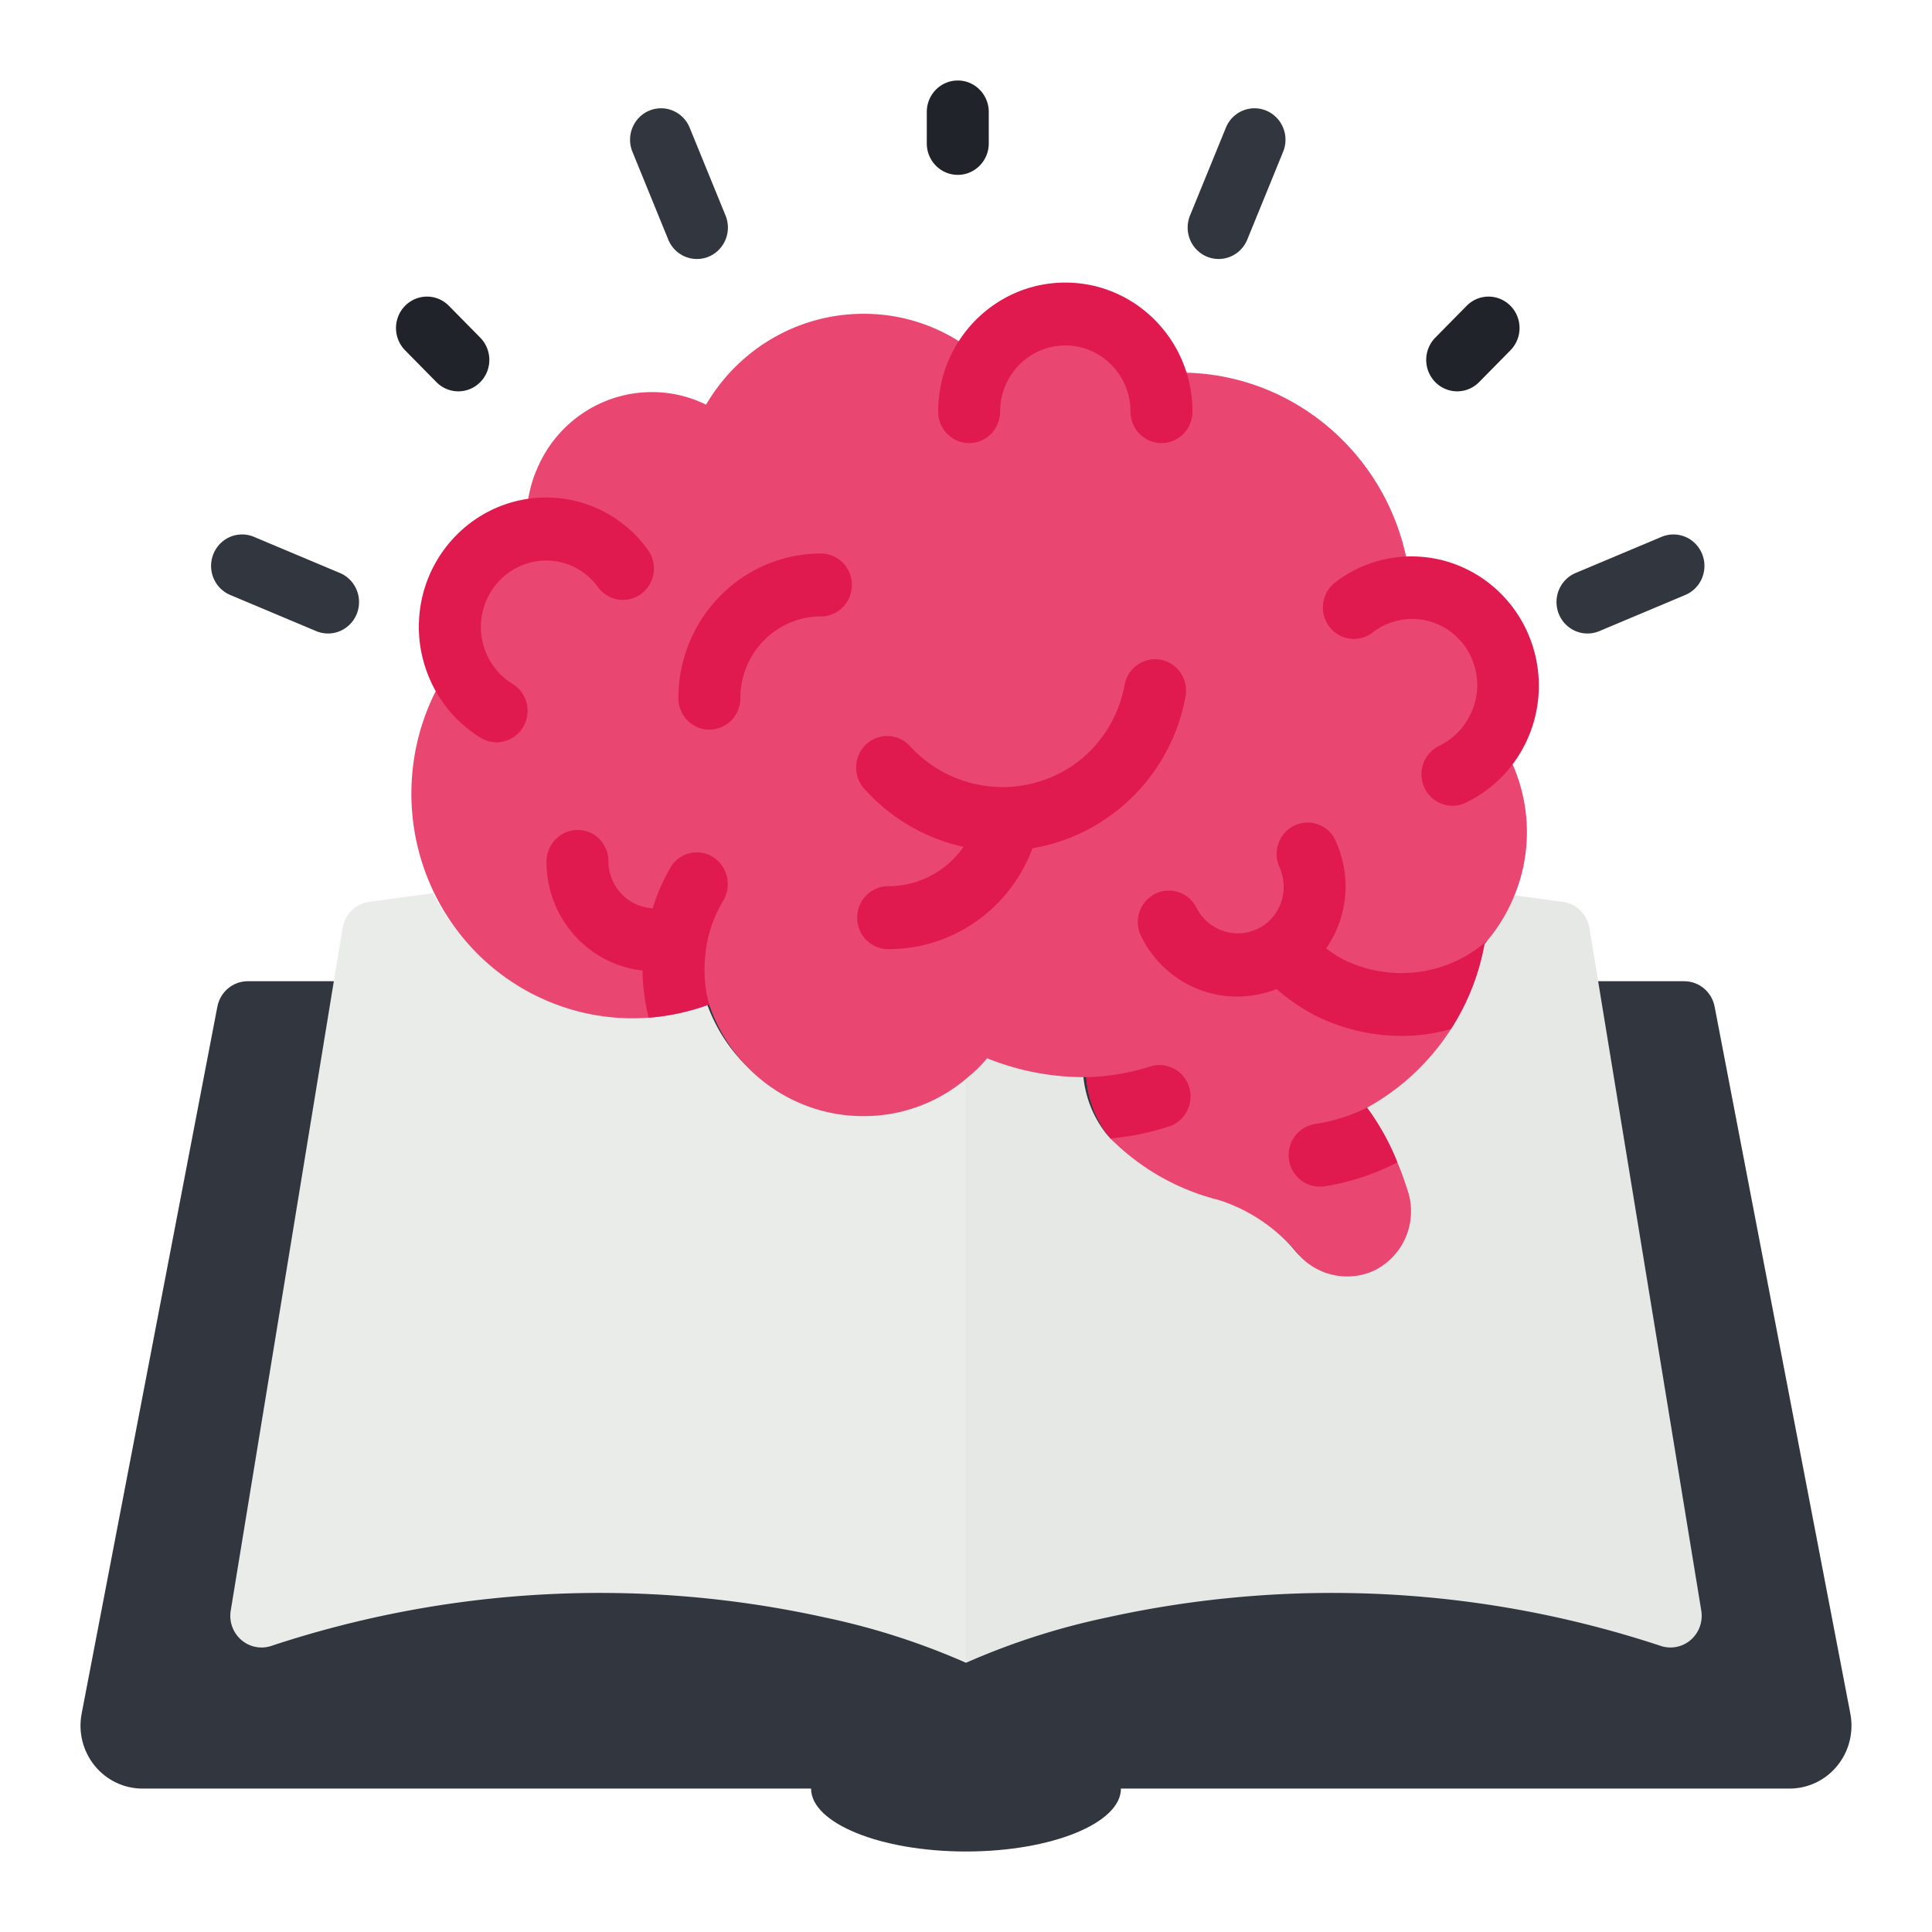 <svg xmlns="http://www.w3.org/2000/svg" viewBox="0 0 300 300"  fill-rule="nonzero" stroke-linejoin="round" stroke-miterlimit="2"><path d="M261.534 152.363H38.466c-2.302.003-4.278 1.662-4.715 3.956L12.675 266.107c-.546 2.869.2 5.835 2.036 8.085s4.566 3.548 7.443 3.539h103.788c0 5.372 10.778 9.769 24.059 9.769s24.058-4.397 24.058-9.769h103.787c2.877.009 5.609-1.288 7.443-3.539s2.582-5.216 2.036-8.085l-21.076-109.788c-.437-2.294-2.413-3.953-4.715-3.956z" fill="#32363e"/><path d="M150.001 166.574v91.622c-7.04-3.104-14.378-5.46-21.894-7.034-28.573-6.304-58.285-4.77-86.079 4.446-1.599.493-3.334.12-4.597-.992a4.96 4.96 0 0 1-1.61-4.478l17.369-106.03c.345-2.094 1.974-3.729 4.042-4.053l10.007-1.367c5.881 11.6 17.653 18.894 30.507 18.9.866 0 1.684-.049 2.501-.098 3.205-.254 6.361-.944 9.384-2.051.009.104.043.204.095.293 3.601 10.236 13.16 17.061 23.866 17.046 6.03.02 11.862-2.186 16.409-6.204z" fill="#eaecea"/><path d="M257.974 255.608c-27.796-9.216-57.508-10.75-86.081-4.446-7.516 1.574-14.854 3.93-21.892 7.034v-91.622c1.011-.84 1.945-1.771 2.79-2.784 4.807 1.941 9.935 2.936 15.109 2.93h.288a17.06 17.06 0 0 0 3.754 9.525c4.67 4.686 10.508 7.994 16.889 9.572 4.629 1.5 8.76 4.273 11.932 8.009 2.829 3.558 7.621 4.808 11.789 3.078 3.668-1.609 6.05-5.272 6.062-9.328.005-1.062-.157-2.117-.48-3.126-.482-1.514-1.012-3.028-1.637-4.494-1.206-3.026-2.792-5.883-4.715-8.498 9.542-5.238 16.244-14.571 18.236-25.395.143-.197.336-.391.481-.588a25.8 25.8 0 0 0 3.994-6.543l8.275 1.123c2.068.324 3.697 1.959 4.042 4.053l1.348 8.255 16.023 97.775c.257 1.674-.351 3.367-1.612 4.478a4.8 4.8 0 0 1-4.595.992z" fill="#e6e8e6"/><path d="M237.098 129.261a25.79 25.79 0 0 1-2.117 10.207c-1.001 2.372-2.347 4.578-3.994 6.545-.143.194-.336.391-.481.585-1.992 10.825-8.694 20.158-18.236 25.396a38.32 38.32 0 0 1 4.715 8.498c.625 1.466 1.155 2.98 1.637 4.494a10.1 10.1 0 0 1 .48 3.126c-.012 4.055-2.393 7.719-6.062 9.328-4.168 1.73-8.96.479-11.789-3.076-3.172-3.739-7.303-6.511-11.932-8.011-6.381-1.578-12.219-4.886-16.889-9.573-2.193-2.703-3.503-6.03-3.754-9.522h-.288c-5.174.004-10.302-.989-15.109-2.932a21.53 21.53 0 0 1-2.79 2.785c-4.547 4.019-10.379 6.223-16.409 6.202-10.706.017-20.265-6.809-23.865-17.044a.7.7 0 0 1-.096-.294 35.27 35.27 0 0 1-9.384 2.051 40.25 40.25 0 0 1-2.5.098c-13.006-.009-24.892-7.465-30.715-19.267s-4.589-25.93 3.192-36.507a14.45 14.45 0 0 1-.867-4.981c-.028-7.218 4.966-13.452 11.933-14.896.027-.027.06-.044.096-.049-.048-.585-.096-1.172-.096-1.806a19.5 19.5 0 0 1 1.636-7.864c3.07-7.207 10.067-11.872 17.803-11.867a18.75 18.75 0 0 1 8.42 1.953c5.123-8.754 14.413-14.118 24.443-14.115 6.883-.025 13.532 2.531 18.669 7.179 2.951-4.828 8.315-7.574 13.894-7.112s10.434 4.059 12.572 9.31a38.11 38.11 0 0 1 4.137-.243c18.643.031 34.158 14.547 35.703 33.404h.144c3.964 0 7.766 1.603 10.564 4.453s4.365 6.713 4.351 10.737c-.009 2.632-.671 5.217-1.925 7.521 3.194 4.437 4.913 9.792 4.909 15.287z" fill="#ea4672"/><path d="M230.987 146.013c-.143.194-.336.391-.481.585-.848 4.704-2.614 9.187-5.197 13.186-2.519.726-5.127 1.088-7.746 1.075a29.98 29.98 0 0 1-13.713-3.369 31.48 31.48 0 0 1-5.629-3.908 16.95 16.95 0 0 1-6.015 1.173c-6.356.033-12.178-3.604-15.013-9.378a4.96 4.96 0 0 1 .278-4.884c.946-1.461 2.587-2.299 4.306-2.198s3.255 1.125 4.03 2.687a7.23 7.23 0 0 0 4.627 3.716c1.994.514 4.108.139 5.813-1.029 1.924-1.334 3.076-3.545 3.079-5.91a7.51 7.51 0 0 0-.722-3.272c-.968-2.361.023-5.082 2.271-6.237s4.996-.352 6.295 1.841c1.169 2.382 1.779 5.006 1.78 7.668a17.06 17.06 0 0 1-3.032 9.523c.77.537 1.54 1.075 2.31 1.514 2.887 1.509 6.087 2.296 9.335 2.296 4.936.028 9.711-1.779 13.424-5.079zm-58.846-19.175c6.233-4.358 10.52-11.039 11.929-18.588.357-1.727-.231-3.518-1.542-4.68a4.76 4.76 0 0 0-4.775-.929 4.87 4.87 0 0 0-3.135 3.773c-.942 5.037-3.806 9.493-7.967 12.399-8.006 5.474-18.741 4.232-25.329-2.929a4.77 4.77 0 0 0-6.806-.32c-1.966 1.819-2.108 4.913-.315 6.908 4.082 4.574 9.476 7.732 15.421 9.026-2.695 3.846-7.062 6.124-11.71 6.113-2.658 0-4.812 2.187-4.812 4.885s2.154 4.884 4.812 4.884c9.959.041 18.896-6.205 22.416-15.662a28.75 28.75 0 0 0 11.813-4.88zm44.844 53.654c-3.537 1.833-7.337 3.086-11.259 3.712-.254.04-.513.057-.77.05-2.533.023-4.652-1.952-4.843-4.517s1.612-4.841 4.121-5.203a27.53 27.53 0 0 0 8.036-2.54 38.32 38.32 0 0 1 4.715 8.498zm-107.203-34.088a25.2 25.2 0 0 0-.385 4.15c-.009 1.832.234 3.658.722 5.421a35.27 35.27 0 0 1-9.384 2.051 30.66 30.66 0 0 1-.961-7.325c-8.476-.938-14.901-8.196-14.916-16.85-.017-2.719 2.131-4.943 4.811-4.981 1.27-.007 2.491.497 3.393 1.405a4.88 4.88 0 0 1 1.418 3.43v.146c.073 3.86 3.083 7 6.882 7.179a29.37 29.37 0 0 1 2.742-6.3 4.75 4.75 0 0 1 2.951-2.24 4.69 4.69 0 0 1 3.641.579c2.263 1.421 2.989 4.416 1.636 6.742-1.221 2.029-2.085 4.261-2.55 6.593zm71.55 28.57c-2.892.939-5.878 1.545-8.902 1.806-2.193-2.703-3.503-6.03-3.754-9.522a12.79 12.79 0 0 0 1.397-.05c2.856-.184 5.683-.709 8.419-1.562 1.66-.578 3.497-.194 4.797 1.004s1.852 3.017 1.444 4.749-1.71 3.101-3.401 3.575zm-49.049-84.14c0-2.698-2.154-4.885-4.81-4.885-12.219.014-22.121 10.065-22.134 22.466 0 2.698 2.155 4.885 4.811 4.885s4.812-2.187 4.812-4.885c0-3.367 1.318-6.596 3.665-8.978s5.528-3.719 8.846-3.719c2.656 0 4.81-2.187 4.81-4.884zm-55.181 24.425c-.875 0-1.732-.243-2.479-.704-3.967-2.43-6.97-6.196-8.483-10.641a20.03 20.03 0 0 1-1.101-6.579c0-11.068 8.823-20.051 19.727-20.083 6.248-.024 12.13 2.987 15.826 8.102 1.026 1.402 1.237 3.252.553 4.853s-2.156 2.714-3.864 2.913a4.78 4.78 0 0 1-4.417-1.939c-1.885-2.612-4.888-4.151-8.078-4.142-4.555.027-8.537 3.123-9.746 7.581s.65 9.185 4.549 11.574c1.854 1.132 2.736 3.38 2.156 5.495s-2.481 3.578-4.643 3.575v-.005zm103.252-46.455c-2.658 0-4.812-2.187-4.812-4.885 0-5.674-4.53-10.273-10.121-10.273s-10.122 4.599-10.122 10.273c0 2.698-2.154 4.885-4.81 4.885s-4.812-2.187-4.812-4.885c0-11.068 8.84-20.041 19.744-20.041s19.745 8.973 19.745 20.041a4.92 4.92 0 0 1-1.409 3.453c-.902.916-2.126 1.432-3.403 1.432zm45.134 56.31c-2.234-.022-4.159-1.602-4.649-3.815s.589-4.476 2.598-5.464c1.919-.914 3.509-2.409 4.558-4.278 2.447-4.235 1.595-9.635-2.031-12.883a9.99 9.99 0 0 0-12.847-.436c-2.126 1.618-5.141 1.181-6.737-.976s-1.164-5.22.963-6.838c3.367-2.587 7.469-4 11.692-4.025 9.296-.064 17.381 6.452 19.429 15.657s-2.496 18.612-10.917 22.609a4.69 4.69 0 0 1-2.059.449z" fill="#e01a4f"/><path d="M148.723 27.152c-2.658 0-4.812-2.187-4.812-4.883v-4.885c0-2.697 2.154-4.884 4.812-4.884s4.812 2.187 4.812 4.884v4.885c0 2.696-2.155 4.883-4.812 4.883zm77.549 33.616c-1.946-.001-3.7-1.191-4.444-3.015a4.94 4.94 0 0 1 1.042-5.322l4.812-4.883c1.208-1.271 2.997-1.779 4.678-1.333a4.85 4.85 0 0 1 3.437 3.489 4.93 4.93 0 0 1-1.312 4.748l-4.812 4.885c-.902.916-2.125 1.431-3.401 1.431zm-155.098 0a4.77 4.77 0 0 1-3.402-1.431l-4.812-4.885c-1.25-1.225-1.752-3.041-1.312-4.748a4.85 4.85 0 0 1 3.436-3.489c1.683-.446 3.472.062 4.679 1.333l4.812 4.883a4.94 4.94 0 0 1 1.043 5.322c-.744 1.824-2.5 3.014-4.444 3.015z" fill="#20232a"/><path d="M108.213 40.216c-1.945 0-3.7-1.188-4.446-3.013l-5.523-13.539a4.94 4.94 0 0 1 .565-4.91c1.05-1.412 2.772-2.137 4.499-1.894s3.189 1.415 3.822 3.063l5.53 13.538c.489 1.198.491 2.544.003 3.743s-1.426 2.15-2.607 2.646c-.585.242-1.21.366-1.843.366zm81.018 0a4.82 4.82 0 0 1-1.842-.37c-1.179-.497-2.117-1.447-2.605-2.645a4.96 4.96 0 0 1 .002-3.74l5.529-13.538c.633-1.648 2.096-2.82 3.822-3.063s3.449.482 4.499 1.894a4.94 4.94 0 0 1 .566 4.91l-5.524 13.539c-.745 1.825-2.501 3.013-4.447 3.013zm57.288 58.153c-2.3.006-4.285-1.64-4.733-3.931s.762-4.583 2.89-5.47l13.338-5.608c1.589-.666 3.408-.423 4.77.639s2.065 2.783 1.841 4.512-1.342 3.207-2.929 3.875l-13.334 5.606c-.583.248-1.21.375-1.843.377zm-195.593 0a4.75 4.75 0 0 1-1.843-.377L35.75 92.386c-1.588-.668-2.706-2.144-2.931-3.875a4.92 4.92 0 0 1 1.842-4.512c1.363-1.062 3.181-1.305 4.77-.639l13.338 5.608c2.129.887 3.34 3.18 2.891 5.47s-2.433 3.937-4.734 3.931z" fill="#32363e"/></svg>